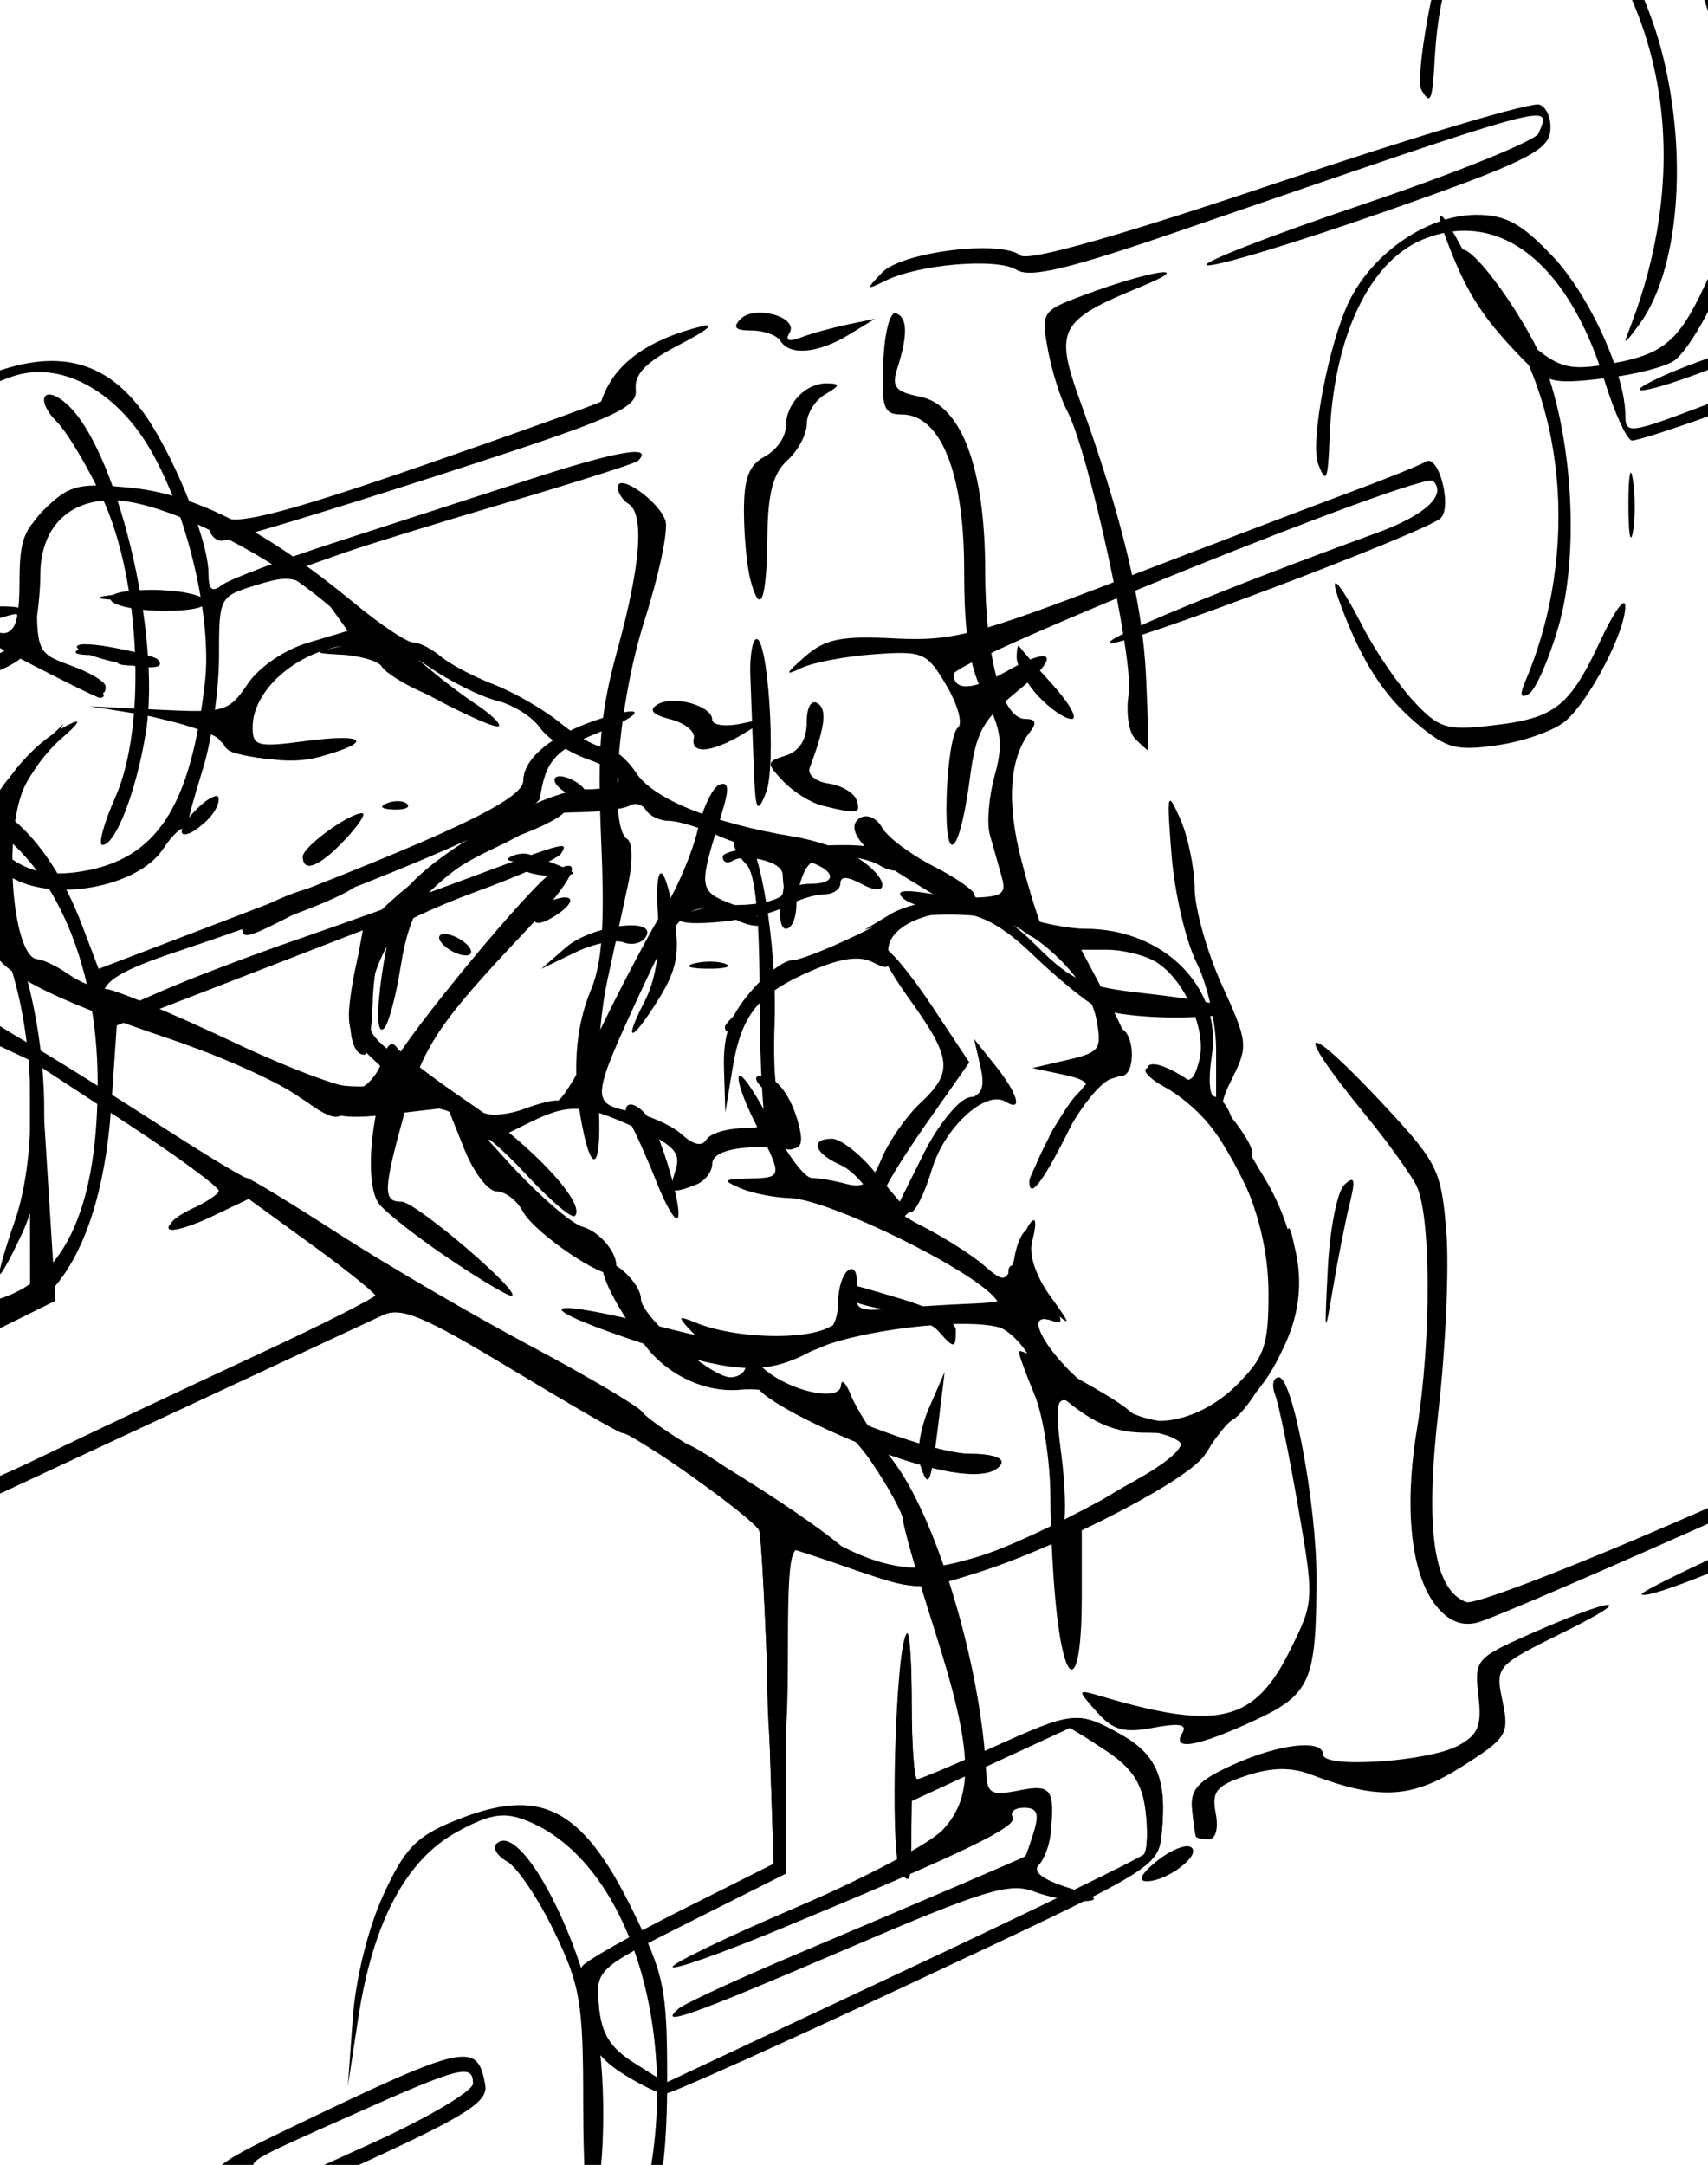 <?xml version="1.0" encoding="UTF-8" standalone="no"?>
<!-- Created with Inkscape (http://www.inkscape.org/) -->

<svg
   xmlns:dc="http://purl.org/dc/elements/1.1/"
   xmlns:cc="http://creativecommons.org/ns#"
   xmlns:rdf="http://www.w3.org/1999/02/22-rdf-syntax-ns#"
   xmlns:svg="http://www.w3.org/2000/svg"
   xmlns="http://www.w3.org/2000/svg"
   xmlns:sodipodi="http://sodipodi.sourceforge.net/DTD/sodipodi-0.dtd"
   xmlns:inkscape="http://www.inkscape.org/namespaces/inkscape"
   width="162.727"
   height="206.2"
   id="svg2"
   version="1.1"
   inkscape:version="0.48.3.1 r9886"
   sodipodi:docname="Incline-pushdown-2.svg">
  <defs
     id="defs4" />
  <sodipodi:namedview
     id="base"
     pagecolor="#ffffff"
     bordercolor="#666666"
     borderopacity="1.0"
     inkscape:pageopacity="0.0"
     inkscape:pageshadow="2"
     inkscape:zoom="1.4"
     inkscape:cx="-97.328668"
     inkscape:cy="70.418345"
     inkscape:document-units="px"
     inkscape:current-layer="layer1"
     showgrid="false"
     fit-margin-top="0"
     fit-margin-left="0"
     fit-margin-right="0"
     fit-margin-bottom="0"
     inkscape:window-width="1855"
     inkscape:window-height="1056"
     inkscape:window-x="65"
     inkscape:window-y="24"
     inkscape:window-maximized="1" />
  <g
     inkscape:label="Ebene 1"
     inkscape:groupmode="layer"
     id="layer1"
     transform="translate(-763.928,-689.334)">
    <path
       style="fill:#000000"
       d=""
       id="path3414"
       inkscape:connector-curvature="0" />
    <path
       style="fill:#000000"
       d=""
       id="path3412"
       inkscape:connector-curvature="0" />
    <path
       style="fill:#000000"
       d="m 823.164,886.762 c -2.251,-1.442 -3.287,-3.016 -3.712,-5.639 -0.325,-2.002 -0.348,-4.032 -0.051,-4.511 0.296,-0.48 4.521,-2.872 9.388,-5.316 l 8.849,-4.444 -0.507,-15.277 c -0.279,-8.403 -0.669,-15.808 -0.867,-16.456 -0.321,-1.051 -11.928,-9.321 -13.082,-9.321 -0.255,0 -5.007,-2.745 -10.562,-6.1 -8.345,-5.041 -10.466,-5.93 -12.216,-5.122 -1.165,0.538 -11.488,5.347 -22.94,10.685 l -20.822,9.707 -3.928,-2.599 c -3.474,-2.299 -3.928,-3.058 -3.928,-6.569 0,-3.822 0.214,-4.08 5.75,-6.938 3.562,-1.839 4.989,-2.995 3.75,-3.038 -1.1,-0.039 -3.117,-0.929 -4.482,-1.978 -1.748,-1.343 -2.846,-1.606 -3.711,-0.888 -2.758,2.289 -9.81,1.229 -17.385,-2.613 -9.198,-4.665 -9.95,-5.273 -9.806,-7.919 0.089,-1.628 0.222,-1.726 0.565,-0.419 1.038,3.945 18.214,11.277 23.914,10.207 1.872,-0.351 3.404,-0.768 3.404,-0.925 0,-0.158 -1.12,-2.245 -2.488,-4.639 -1.368,-2.394 -2.472,-5.027 -2.452,-5.852 0.02,-0.825 1.367,1.079 2.994,4.231 3.802,7.366 6.524,9.189 12.681,8.495 7.867,-0.887 11.744,-7.915 11.711,-21.226 -0.029,-11.615 -4.531,-21.424 -11.484,-25.019 -2.393,-1.238 -3.184,-1.248 -5.455,-0.069 -1.564,0.811 -2.215,1.651 -1.582,2.042 0.591,0.365 1.064,1.2 1.052,1.855 -0.012,0.655 -0.82,0.154 -1.796,-1.114 l -1.773,-2.305 -1.857,2.052 c -1.022,1.129 -2.674,4.416 -3.672,7.305 -0.998,2.889 -1.829,4.316 -1.847,3.172 -0.018,-1.144 1.09,-4.294 2.463,-7 1.373,-2.706 2.498,-5.042 2.5,-5.193 0.002,-0.15 -1.094,0.447 -2.437,1.326 -1.343,0.88 -2.625,2.803 -2.85,4.273 -0.381,2.491 -0.419,2.459 -0.559,-0.454 -0.172,-3.596 1.482,-5.338 5.517,-5.812 1.558,-0.183 3.283,-0.391 3.833,-0.462 0.55,-0.071 -0.556,-1.501 -2.457,-3.176 -2.062,-1.818 -4.18,-2.857 -5.25,-2.578 -0.986,0.258 -1.793,0.061 -1.793,-0.438 0,-2.105 5.322,-0.738 8.154,2.093 2.292,2.292 3.576,2.855 5.442,2.387 5.355,-1.344 11.031,3.488 14.341,12.208 l 1.603,4.224 12.98,-4.961 c 20.163,-7.706 27.477,-11.154 27.479,-12.953 10e-4,-2.103 2.697,-4.352 6.913,-5.768 4.874,-1.637 4.946,-0.698 0.096,1.243 -3.959,1.584 -4.896,2.648 -5.409,6.144 -0.241,1.641 -17.799,9.071 -34.744,14.703 -4.967,1.651 -6.838,2.751 -6.845,4.022 -0.012,2.175 -0.169,2.185 5.657,-0.368 2.658,-1.165 8.433,-3.358 12.833,-4.873 4.4,-1.515 11.782,-4.162 16.404,-5.882 9.276,-3.451 9.441,-3.495 8.686,-2.272 -0.291,0.47 -3.892,2.082 -8.004,3.581 -4.112,1.5 -7.995,3.352 -8.629,4.116 -0.634,0.764 -1.221,3.652 -1.305,6.417 -0.084,2.766 -0.441,5.029 -0.795,5.03 -1.35,0.002 -1.764,-3.173 -0.969,-7.43 l 0.827,-4.427 -4.608,1.78 c -2.534,0.979 -7.809,3.019 -11.722,4.534 l -7.114,2.755 -0.525,7.663 c -0.558,8.137 -2.569,14.246 -5.836,17.723 -1.097,1.167 -5.463,3.873 -9.702,6.014 -4.24,2.14 -8.027,4.338 -8.417,4.883 -1.914,2.679 2.489,9.415 6.208,9.497 1.662,0.037 42.988,-19.192 42.959,-19.989 -0.01,-0.275 -2.742,-2.478 -6.072,-4.896 l -6.054,-4.396 -3.541,1.688 c -1.947,0.929 -3.768,1.461 -4.046,1.183 -0.278,-0.278 0.678,-1.044 2.124,-1.703 1.446,-0.659 2.629,-1.534 2.629,-1.946 0,-0.411 -2.024,-2.026 -4.498,-3.589 -2.474,-1.563 -4.499,-3.234 -4.5,-3.714 -9.8e-4,-0.48 1.011,-0.153 2.248,0.725 1.238,0.878 4.725,3.048 7.75,4.822 3.025,1.774 8.425,5.086 12,7.36 3.575,2.274 11.275,6.675 17.111,9.78 5.836,3.105 11.178,6.329 11.872,7.165 0.694,0.836 1.728,1.52 2.297,1.52 0.569,0 3.327,1.728 6.128,3.84 13.678,10.316 17.205,10.492 33.516,1.678 8.744,-4.725 9.951,-6.519 4.387,-6.519 -2.829,0 -4.848,-0.818 -7.583,-3.073 -2.05,-1.69 -3.728,-3.726 -3.728,-4.525 0,-0.799 -1.028,-1.843 -2.284,-2.32 -3.159,-1.201 -14.54,0.174 -18.416,2.225 -4.384,2.32 -7.411,2.096 -17.3,-1.279 -9.846,-3.361 -7.88,-3.938 3.5,-1.027 11.848,3.03 16.5,2.332 16.5,-2.476 0,-1.323 0.449,-2.683 0.999,-3.023 0.576,-0.356 0.893,0.359 0.75,1.691 -0.223,2.068 0.115,2.276 3.252,1.995 1.925,-0.172 5.338,-0.387 7.583,-0.478 3.768,-0.153 4.083,-0.383 4.083,-2.971 0,-1.543 0.5,-3.305 1.111,-3.916 0.814,-0.814 0.956,-0.519 0.531,1.105 -0.371,1.42 0.191,3.257 1.565,5.116 1.512,2.045 1.699,2.73 0.635,2.322 -3.754,-1.441 0.504,4.855 5.13,7.584 5.057,2.984 8.396,2.641 12.165,-1.247 2.837,-2.927 3.196,-3.939 3.196,-9.011 0,-8.087 -4.306,-16.644 -9.877,-19.626 -1.262,-0.675 -2.069,-1.453 -1.794,-1.728 0.275,-0.275 1.392,-0.023 2.482,0.561 1.69,0.905 2.074,0.694 2.607,-1.428 0.737,-2.938 -1.58,-7.952 -4.362,-9.442 -1.058,-0.566 -3.043,-1.03 -4.41,-1.03 l -2.487,0 2.421,4.553 c 2.924,5.5 3.024,7.056 0.495,7.717 -1.059,0.277 -3.115,2.849 -4.567,5.716 -1.453,2.867 -2.867,4.986 -3.144,4.71 -0.69,-0.69 3.311,-8.373 4.873,-9.357 0.85,-0.535 0.281,-1.006 -1.736,-1.435 l -3,-0.638 3.346,-0.777 c 3.098,-0.72 3.302,-1.008 2.753,-3.883 -0.779,-4.078 -6.314,-9.142 -10.942,-10.01 -4.559,-0.855 -9.301,1.16 -8.848,3.761 0.247,1.422 -0.052,1.589 -1.5,0.838 -1.256,-0.652 -3.034,-0.411 -5.818,0.789 -5.117,2.207 -6.716,4.185 -7.561,9.353 l -0.681,4.163 -0.125,-4.173 c -0.094,-3.149 0.51,-4.928 2.464,-7.25 1.424,-1.692 3.237,-3.077 4.029,-3.077 0.792,0 4.186,-1.386 7.543,-3.081 l 6.103,-3.081 -2.882,-1.757 c -4.105,-2.503 -5.79,-4.711 -4.299,-5.633 0.666,-0.411 1.582,-0.011 2.102,0.918 0.507,0.906 2.698,2.553 4.868,3.661 2.171,1.107 3.946,2.345 3.946,2.749 0,0.982 7.312,3.223 10.516,3.223 7.519,0 13.119,5.623 12.079,12.129 -0.34,2.129 -0.216,3.871 0.276,3.871 0.492,0 1.177,0.787 1.522,1.75 0.345,0.963 1.734,3.55 3.087,5.75 4.795,7.797 4.084,16.027 -1.902,22.013 -1.392,1.392 -3,3.408 -3.573,4.478 -1.21,2.26 -12.89,8.379 -21.34,11.18 -5.572,1.846 -6.069,1.858 -11,0.249 -2.84,-0.926 -5.727,-2.13 -6.415,-2.674 -0.989,-0.784 -1.25,2.371 -1.25,15.122 l 0,16.112 -9.058,4.549 c -9.019,4.53 -9.057,4.564 -8.75,8.059 0.232,2.64 1.059,3.983 3.341,5.422 l 3.033,1.912 22.467,-10.548 c 12.357,-5.801 22.746,-10.846 23.086,-11.211 0.341,-0.364 0.416,-2.246 0.168,-4.182 -0.337,-2.624 -1.304,-4.077 -3.803,-5.716 l -3.351,-2.197 -7.566,3.496 -7.566,3.496 -0.03,4.22 c -0.025,3.441 -0.225,3.886 -1.083,2.41 -0.998,-1.715 -0.421,-21.49 0.659,-22.569 0.25,-0.25 0.455,2.77 0.455,6.712 0,3.942 0.235,7.167 0.522,7.167 0.287,0 3.499,-1.35 7.138,-3 7.734,-3.507 8.194,-3.553 12.287,-1.25 3.408,1.919 4.37,4.227 3.877,9.308 -0.321,3.31 -0.495,3.415 -23.324,14.101 -12.65,5.922 -23.45,10.776 -24,10.787 -0.55,0.011 -2.405,-0.88 -4.122,-1.98 z m 23.953,-59.439 c -6.296,-2.424 -11.713,-5.479 -10.993,-6.199 0.22,-0.22 4.02,1.191 8.443,3.135 4.423,1.945 9.684,3.536 11.69,3.536 2.177,0 3.398,0.403 3.029,1 -1.002,1.62 -5.571,1.068 -12.169,-1.473 z m -40.469,-18.146 c -2.949,-1.99 -5.917,-4.316 -6.595,-5.168 -1.469,-1.846 -0.794,-9.294 1.191,-13.132 1.664,-3.217 13.308,-17.274 15.262,-18.424 3.335,-1.962 2.175,0.622 -2.488,5.547 -8.326,8.794 -9.82,11.037 -11.561,17.36 -2.033,7.381 -2.067,8.434 -0.268,8.434 1.365,0 11.731,8.881 10.459,8.96 -0.351,0.022 -3.051,-1.589 -6,-3.579 z m -42.778,1.494 c -0.046,-0.343 0.591,-2.537 1.416,-4.876 2.432,-6.892 1.97,-18.883 -1.009,-26.215 -1.38,-3.397 -3.484,-7.213 -4.674,-8.48 -1.191,-1.267 -1.667,-2.304 -1.059,-2.304 0.608,0 2.074,1.359 3.257,3.021 6.21,8.72 8.326,26.175 4.241,34.979 -1.148,2.475 -2.126,4.219 -2.172,3.876 z m 83.916,-5.961 c -0.825,-1.878 -2.513,-3.859 -3.75,-4.402 -2.522,-1.106 -2.991,-2.513 -0.839,-2.513 0.776,0 2.545,1.348 3.932,2.996 l 2.521,2.996 2.318,-4.652 c 1.275,-2.559 3.139,-4.868 4.142,-5.132 1.394,-0.366 1.683,-1.096 1.224,-3.093 l -0.6,-2.614 2.003,2.5 c 2.164,2.7 2.688,4.514 1.004,3.473 -1.908,-1.179 -5.857,2.463 -7.073,6.523 -0.66,2.202 -1.545,4.004 -1.968,4.004 -0.423,0 -0.914,0.749 -1.092,1.665 -0.217,1.119 -0.815,0.545 -1.823,-1.75 z m -116.362,-3.415 c -0.317,-0.825 -0.332,-2.135 -0.034,-2.911 0.441,-1.149 -0.163,-1.252 -3.253,-0.555 -2.087,0.471 -3.958,0.692 -4.159,0.492 -0.898,-0.898 4.051,-2.519 8.167,-2.675 2.493,-0.094 4.487,-0.437 4.431,-0.761 -0.057,-0.324 0.427,-1.715 1.075,-3.09 l 1.178,-2.5 -0.383,2.75 c -0.445,3.198 -0.44,3.2 3.689,1.299 1.733,-0.798 5.54,-2.34 8.461,-3.426 l 5.309,-1.976 0.841,2.176 c 1.218,3.152 -0.106,4.087 -12.224,8.636 -12.168,4.567 -12.31,4.595 -13.098,2.54 z m 17.737,-5.837 c 5.289,-1.937 7.708,-3.913 6.397,-5.224 -0.261,-0.261 -4.646,1.135 -9.744,3.104 -5.098,1.969 -9.87,3.349 -10.605,3.066 -1.066,-0.409 -1.114,-0.025 -0.24,1.894 1.07,2.349 1.183,2.37 4.707,0.859 1.986,-0.851 6.254,-2.516 9.485,-3.699 z m 79.13,5.321 c 0.526,-1.656 -0.133,-2.367 -3.683,-3.978 -5.391,-2.447 -6.508,-2.46 -11.072,-0.133 -3.746,1.91 -4.75,1.802 -4.75,-0.508 0,-0.716 0.597,-1.073 1.328,-0.793 0.73,0.28 2.418,0.095 3.75,-0.412 1.332,-0.507 2.759,-0.862 3.171,-0.791 0.412,0.072 2.373,-3.218 4.358,-7.311 1.985,-4.093 4.617,-9.043 5.849,-11 1.231,-1.957 2.654,-5.324 3.161,-7.482 0.507,-2.158 1.453,-4.1 2.102,-4.316 0.886,-0.295 0.92,0.432 0.135,2.923 -2.221,7.046 -2.191,7.25 1.261,8.553 1.79,0.675 2.984,1.497 2.655,1.827 -0.329,0.329 -1.507,0.112 -2.618,-0.483 -3.964,-2.122 -5.166,-1.262 -8.62,6.169 -5.11,10.995 -5.153,11.376 -1.373,12.132 1.766,0.353 3.983,1.341 4.927,2.195 1.139,1.031 1.938,1.195 2.375,0.488 0.362,-0.586 1.982,-1.065 3.599,-1.065 3.088,0 3.859,-1.682 1.741,-3.8 -0.782,-0.782 -0.824,-1.2 -0.122,-1.2 1.429,0 2.903,1.967 3.597,4.799 0.426,1.739 0.157,2.259 -1.106,2.135 -4.295,-0.423 -7.169,0.162 -7.169,1.459 0,0.766 -0.712,1.666 -1.582,2 -2.404,0.922 -2.606,0.773 -1.913,-1.409 z m -35.855,-7.044 c -1.441,-1.133 -5.439,-3.036 -8.885,-4.228 -4.275,-1.479 -5.578,-2.272 -4.102,-2.498 1.19,-0.182 4.889,1.046 8.221,2.728 3.332,1.682 6.746,3.058 7.587,3.058 0.841,0 1.529,0.675 1.529,1.5 0,2.044 -1.242,1.884 -4.35,-0.56 z m -48.378,-6.94 c 0,-2.475 0.195,-3.487 0.433,-2.25 0.238,1.238 0.238,3.263 0,4.5 -0.238,1.238 -0.433,0.225 -0.433,-2.25 z m 3.728,2 c 0,-0.55 0.45,-1 1,-1 0.55,0 1,0.45 1,1 0,0.55 -0.45,1 -1,1 -0.55,0 -1,-0.45 -1,-1 z m -10.827,-6.365 c -0.645,-3.501 -1.101,-10.363 -1.013,-15.25 l 0.16,-8.885 0.726,10.5 c 0.399,5.775 1.064,12.637 1.476,15.25 1.117,7.074 0.007,5.745 -1.349,-1.615 z m 3.817,1.329 c -1.461,-5.427 -1.535,-16.19 -0.128,-18.602 0.819,-1.403 0.946,-0.017 0.518,5.639 -0.313,4.125 -0.101,9.513 0.47,11.973 1.336,5.756 0.64,6.558 -0.86,0.99 z m 89.279,-2.656 c 0.973,-0.254 2.323,-0.237 3,0.037 0.677,0.274 -0.119,0.481 -1.769,0.461 -1.65,-0.02 -2.204,-0.244 -1.231,-0.498 z m 8.361,-6.206 c 0.469,-2.346 0.18,-3.026 -1.516,-3.565 -1.153,-0.366 -2.55,-0.385 -3.105,-0.042 -0.555,0.343 -1.009,0.184 -1.009,-0.353 0,-0.537 2.587,-0.947 5.75,-0.91 3.163,0.037 5.075,0.293 4.25,0.568 -2.019,0.674 -2.966,2.245 -2.985,4.951 -0.008,1.238 -0.454,2.25 -0.99,2.25 -0.542,0 -0.718,-1.286 -0.395,-2.899 z m -45.63,-3.986 c 0,-0.915 4.385,-4.115 5.639,-4.115 0.39,0 -0.347,1.125 -1.639,2.5 -2.398,2.552 -4,3.199 -4,1.615 z m 61.331,-5.687 c 0.093,-3.26 0.574,-6.221 1.068,-6.579 0.495,-0.358 0.012,-2.158 -1.074,-4 -1.874,-3.18 -2.221,-3.331 -6.9,-2.995 -2.709,0.194 -5.826,0.782 -6.926,1.306 -1.635,0.779 -1.572,0.58 0.344,-1.09 1.926,-1.679 3.441,-1.986 8.5,-1.724 5.517,0.286 7.765,-0.299 21.656,-5.639 8.525,-3.277 18.323,-7.007 21.773,-8.288 3.45,-1.281 6.699,-2.593 7.221,-2.915 1.224,-0.756 2.542,4.396 1.383,5.407 -1.591,1.388 -30.372,12.257 -31.479,11.888 -0.953,-0.318 10.942,-5.232 25.476,-10.524 4.544,-1.655 6.637,-3.598 5.307,-4.927 -0.956,-0.956 -45.679,17.061 -45.68,18.403 -10e-4,1.627 1.879,1.533 4.999,-0.25 4.551,-2.601 5.281,-1.553 1.22,1.75 -3.407,2.77 -4.093,3.989 -4.65,8.259 -0.996,7.634 -2.436,8.869 -2.239,1.919 z m -71.826,1.566 c 0.999,-1.103 2.032,-1.789 2.297,-1.524 0.672,0.672 -1.822,3.53 -3.08,3.53 -0.568,0 -0.216,-0.903 0.783,-2.006 z m 59.994,-0.718 c -1.1,-0.271 -2.779,-1.316 -3.732,-2.322 -1.646,-1.74 -1.633,-1.862 0.25,-2.459 1.277,-0.405 1.982,-1.515 1.982,-3.121 0,-1.471 0.426,-2.228 1.041,-1.848 0.921,0.569 0.718,2.223 -0.754,6.145 -0.242,0.644 0.572,1.319 1.809,1.5 1.236,0.181 2.433,0.892 2.66,1.58 0.427,1.297 0.096,1.35 -3.255,0.526 z m -78.5,-1.089 c 0,-0.447 1.394,-2.135 3.098,-3.75 l 3.098,-2.937 -2.348,3.708 c -2.225,3.513 -3.848,4.77 -3.848,2.979 z m 54,-0.187 c -0.793,-0.49 -1.217,-1.116 -0.942,-1.391 0.275,-0.275 1.149,-0.099 1.942,0.391 0.793,0.49 1.217,1.116 0.942,1.391 -0.275,0.275 -1.149,0.099 -1.942,-0.391 z m -31,-3.729 c -0.825,-0.314 -1.725,-0.906 -2,-1.316 -0.275,-0.41 -2.525,-1.23 -5,-1.822 l -4.5,-1.078 4.955,0.373 c 4.521,0.34 5.199,0.097 7.734,-2.778 1.528,-1.733 2.786,-2.658 2.795,-2.055 0.009,0.602 -0.835,1.865 -1.876,2.807 -1.17,1.059 -1.688,2.489 -1.359,3.747 0.471,1.801 1.065,1.962 5.142,1.402 3.298,-0.453 4.182,-0.342 3.109,0.392 -1.599,1.093 -6.518,1.273 -9,0.328 z m 43.25,-1.433 c 0.138,-0.639 -0.87,-1.446 -2.24,-1.793 -1.7,-0.431 -2.094,-0.876 -1.241,-1.403 1.499,-0.927 5.231,0.103 5.231,1.444 0,0.523 1.238,0.692 2.75,0.376 l 2.75,-0.576 -2.5,1.522 c -3.008,1.831 -5.092,2.02 -4.75,0.431 z m 68.894,-1.371 c -3.117,-2.623 -5.168,-5.77 -7.141,-10.961 -1.472,-3.873 -0.443,-2.969 1.986,1.743 1.205,2.337 3.388,5.53 4.851,7.095 2.412,2.579 3.114,2.793 7.516,2.285 5.96,-0.688 7.328,-1.768 10.293,-8.13 1.282,-2.75 2.335,-4.195 2.341,-3.21 0.013,2.379 -3.311,8.793 -5.634,10.871 -1.021,0.914 -3.913,1.965 -6.427,2.337 -4.037,0.597 -4.946,0.359 -7.786,-2.03 z m -143.845,-0.872 c -1.761,-0.641 -3.561,-1.551 -4,-2.021 -1.365,-1.463 5.116,0.473 6.666,1.991 1.652,1.618 1.694,1.617 -2.666,0.03 z m -18.676,-2.382 c -0.531,-1.556 -0.167,-3.473 1.139,-6 1.693,-3.274 2.383,-3.728 5.829,-3.841 3.119,-0.102 3.267,-0.039 0.733,0.308 -4.018,0.551 -5.557,2.415 -6.317,7.656 -0.522,3.597 -0.71,3.852 -1.385,1.877 z m 67.704,0.233 c -1.745,-0.765 -3.459,-1.853 -3.809,-2.418 -0.35,-0.566 -2.072,-1.09 -3.827,-1.165 -2.352,-0.1 -2.6,-0.25 -0.941,-0.57 3.141,-0.605 2.826,-1.672 -1.5,-5.081 -5.451,-4.296 -13.616,-8.318 -18.109,-8.921 -4.915,-0.659 -8.134,2.088 -8.155,6.958 -0.008,1.788 -0.28,4.242 -0.605,5.455 -0.473,1.765 -0.08,2.333 1.973,2.848 2.26,0.567 5.847,3.447 4.294,3.447 -0.595,0 -17.699,-8.934 -18.646,-9.739 -0.274,-0.233 0.851,-0.101 2.5,0.292 1.649,0.394 3.708,1.33 4.577,2.081 2.901,2.51 3.921,1.583 3.921,-3.562 0,-4.181 0.417,-5.257 2.75,-7.105 3.941,-3.121 11.573,-2.226 18.925,2.22 4.161,2.516 17.255,12.637 21.241,16.417 0.829,0.786 -1.484,0.202 -4.59,-1.158 z m 105.144,-1.033 c 5.291,-12.495 3.819,-27.466 -3.611,-36.73 -1.683,-2.099 -2.842,-4.035 -2.576,-4.301 0.952,-0.952 6.688,7.086 8.25,11.562 2.527,7.241 2.994,17.728 1.082,24.305 -0.903,3.107 -2.163,5.971 -2.799,6.364 -0.813,0.503 -0.916,0.147 -0.346,-1.199 z m -168.097,-2.209 c 0.915,-1.481 4.812,-2.265 4.355,-0.876 -0.212,0.644 -1.413,1.322 -2.668,1.505 -1.281,0.188 -2.021,-0.089 -1.687,-0.629 z m 34.439,0.112 c 0.722,-0.289 1.584,-0.253 1.917,0.079 0.332,0.332 -0.258,0.569 -1.312,0.525 -1.165,-0.048 -1.402,-0.285 -0.604,-0.604 z m -4,-1 c 0.722,-0.289 1.584,-0.253 1.917,0.079 0.332,0.332 -0.258,0.569 -1.312,0.525 -1.165,-0.048 -1.402,-0.285 -0.604,-0.604 z m 2.438,-5.033 c 1.512,-0.229 3.987,-0.229 5.5,0 1.512,0.229 0.275,0.417 -2.75,0.417 -3.025,0 -4.263,-0.187 -2.75,-0.417 z m 145.036,-8.784 c 0.008,-2.75 0.202,-3.756 0.432,-2.236 0.23,1.52 0.224,3.77 -0.014,5 -0.237,1.23 -0.425,-0.014 -0.418,-2.764 z m -29.564,-3.782 c -0.793,-2.066 1.026,-11.543 2.979,-15.524 2.272,-4.632 7.533,-8.194 12.102,-8.194 2.777,0 4.281,0.814 7.228,3.912 3.514,3.694 6.969,11.258 6.969,15.258 0,1.681 0.49,1.629 6.695,-0.707 7.669,-2.887 8.034,-3.133 6.665,-4.502 -0.675,-0.675 -2.134,-0.544 -4.433,0.397 -1.885,0.772 -4.552,1.704 -5.927,2.071 -4.041,1.079 -0.101,-1.078 5.348,-2.928 5.055,-1.716 6.652,-1.386 6.652,1.374 0,1.261 -1.904,2.443 -6.75,4.191 -3.712,1.339 -7.138,2.435 -7.613,2.435 -0.474,0 -1.667,-2.598 -2.649,-5.773 -3.486,-11.266 -10.117,-16.371 -17.344,-13.352 -5.092,2.127 -8.476,9.363 -8.829,18.875 -0.15,4.045 -0.331,4.454 -1.093,2.468 z"
       id="path3495"
       inkscape:connector-curvature="0" />
    <path
       style="fill:#000000"
       d="m 823.17,886.78 c -2.251,-1.442 -3.287,-3.016 -3.712,-5.639 -0.325,-2.002 -0.348,-4.032 -0.051,-4.511 0.296,-0.48 4.521,-2.872 9.388,-5.316 l 8.849,-4.444 -0.507,-15.277 c -0.279,-8.402 -0.669,-15.808 -0.867,-16.456 -0.321,-1.051 -11.928,-9.321 -13.082,-9.321 -0.255,0 -5.007,-2.745 -10.562,-6.1 -8.345,-5.041 -10.466,-5.93 -12.216,-5.122 -1.165,0.538 -11.488,5.347 -22.94,10.685 l -20.822,9.707 -3.928,-2.599 c -3.476,-2.3 -3.928,-3.057 -3.928,-6.575 l 0,-3.976 9,-4.52 9,-4.52 -0.011,-11.24 -0.011,-11.24 -4.239,-1.989 c -2.331,-1.094 -5.793,-3.426 -7.693,-5.182 -1.9,-1.756 -3.813,-2.972 -4.25,-2.702 -0.437,0.27 -0.802,2.827 -0.81,5.682 -0.008,2.855 -0.495,5.866 -1.082,6.691 -0.774,1.089 -0.91,-0.629 -0.495,-6.276 0.558,-7.599 0.513,-7.803 -1.968,-8.933 -2.119,-0.965 -2.489,-1.734 -2.239,-4.645 0.232,-2.702 0.995,-3.875 3.386,-5.205 l 3.086,-1.717 5.236,4.08 c 6.551,5.105 8.258,3.77 4.059,-3.174 -1.54,-2.546 -3.084,-5.754 -3.433,-7.129 -0.349,-1.375 0.851,0.167 2.666,3.427 4.445,7.985 7.3,10.002 12.835,9.067 7.061,-1.193 10.278,-6.178 11.625,-18.016 0.693,-6.091 -1.674,-16.118 -5.241,-22.205 -3.32,-5.665 -8.629,-8.449 -13.138,-6.887 -4.485,1.553 -6.242,3.604 -8.372,9.773 -1.015,2.938 -1.855,4.442 -1.868,3.342 -0.013,-1.1 1.05,-4.304 2.361,-7.12 2.053,-4.409 2.988,-5.323 6.74,-6.583 5.756,-1.934 10.013,-0.769 13.394,3.663 2.91,3.816 6.463,12.431 6.463,15.673 0,1.548 0.334,1.849 1.25,1.127 0.688,-0.542 5.525,-2.37 10.75,-4.063 5.225,-1.693 13.743,-4.45 18.928,-6.127 8.155,-2.637 11.531,-3.196 9.989,-1.654 -0.229,0.229 -5.817,2.007 -12.417,3.951 -6.6,1.944 -13.654,4.119 -15.676,4.833 l -3.676,1.299 6.676,5.57 c 3.672,3.063 7.928,6.387 9.458,7.385 1.53,0.999 2.599,1.998 2.377,2.22 -0.46,0.46 -9.663,-4.285 -11.108,-5.727 -0.522,-0.521 -2.322,-1.009 -4,-1.084 -2.356,-0.105 -2.538,-0.235 -0.8,-0.57 2.966,-0.571 2.839,-1.439 -0.665,-4.561 -2.646,-2.357 -3.247,-2.496 -6.5,-1.498 -3.562,1.093 -3.585,1.135 -3.585,6.773 0,3.12 -0.67,7.882 -1.489,10.582 -1.848,6.09 -1.849,6.239 -0.043,3.85 0.808,-1.068 1.483,-1.434 1.5,-0.814 0.038,1.359 -2.438,3.569 -3.175,2.833 -0.287,-0.287 -1.243,0.577 -2.123,1.92 -2.286,3.488 -9.934,5.052 -14.121,2.887 -2.358,-1.219 -2.786,-1.258 -1.889,-0.172 0.638,0.772 1.557,2.944 2.043,4.826 0.81,3.139 1.5,3.644 8.34,6.104 4.101,1.475 10.256,4.098 13.678,5.828 4.083,2.065 7.688,3.146 10.49,3.146 l 4.268,0 -2.744,-2.545 c -2.43,-2.253 -2.671,-3.027 -2.103,-6.75 0.353,-2.313 1.044,-4.988 1.535,-5.945 1.108,-2.159 10.621,-9.302 13.333,-10.01 1.1,-0.287 2.788,-0.847 3.75,-1.243 0.963,-0.396 1.75,-0.328 1.75,0.152 0,0.48 -2.138,1.632 -4.75,2.561 -6.534,2.323 -12.842,8.971 -13.729,14.468 -0.647,4.009 -0.511,4.308 3.18,7 2.121,1.547 6.318,5.569 9.327,8.939 3.009,3.37 6.435,6.403 7.611,6.741 2.046,0.587 3.926,3.399 2.936,4.389 -0.779,0.779 -7.525,-3.794 -8.624,-5.847 -0.562,-1.051 -1.685,-1.911 -2.495,-1.911 -0.81,0 -2.192,-1.798 -3.072,-3.996 l -1.599,-3.996 -5.391,0.634 c -4.709,0.554 -5.865,0.314 -9.143,-1.894 -2.064,-1.39 -7.352,-3.735 -11.752,-5.21 -12.066,-4.045 -16.947,-6.662 -17.32,-9.287 -0.176,-1.238 -0.835,-2.25 -1.466,-2.25 -0.63,0 -3.312,-2.133 -5.958,-4.74 -4.711,-4.641 -4.869,-4.708 -7.534,-3.217 -1.497,0.838 -2.857,2.454 -3.022,3.592 -0.281,1.938 0.625,2.842 6.878,6.852 0.868,0.557 4.978,3.262 9.134,6.012 4.156,2.75 11.771,7.61 16.922,10.799 5.152,3.19 13.191,8.172 17.866,11.072 4.675,2.9 13.275,7.818 19.111,10.93 5.836,3.112 11.178,6.342 11.872,7.178 0.694,0.836 1.728,1.52 2.297,1.52 0.569,0 3.327,1.728 6.128,3.84 11.184,8.434 13.99,9.319 21.969,6.928 5.178,-1.551 18.866,-8.899 19.341,-10.382 0.207,-0.644 -1.412,-1.351 -3.844,-1.677 -4.72,-0.633 -8.784,-3.237 -10.576,-6.776 -0.661,-1.306 -2.011,-2.665 -3,-3.021 -2.731,-0.983 -13.43,0.173 -16.644,1.799 -3.469,1.754 -10.408,1.01 -12.619,-1.354 -1.396,-1.493 -1.354,-1.568 0.465,-0.829 3.608,1.465 10.241,1.681 12.616,0.41 2.376,-1.272 6.071,-1.868 13.631,-2.199 3.572,-0.157 4.157,-0.468 3.683,-1.962 -0.871,-2.746 0.954,-2.102 3.392,1.196 1.525,2.063 1.736,2.795 0.688,2.393 -3.754,-1.441 0.504,4.855 5.13,7.584 5.15,3.039 8.168,2.634 12.683,-1.7 l 3.906,-3.75 -1.614,3.2 c -0.888,1.76 -2.223,3.56 -2.968,4 -0.745,0.44 -1.876,1.794 -2.514,3.01 -1.312,2.499 -13.852,9.117 -22.132,11.679 -5.311,1.643 -5.703,1.631 -11.407,-0.343 -3.249,-1.125 -6.061,-2.045 -6.25,-2.045 -0.189,0 -0.343,6.97 -0.343,15.49 l 0,15.49 -9.058,4.549 c -9.019,4.53 -9.057,4.564 -8.75,8.059 0.232,2.64 1.059,3.983 3.341,5.422 l 3.033,1.912 22.467,-10.548 c 12.357,-5.802 22.746,-10.847 23.086,-11.211 0.341,-0.364 0.406,-2.334 0.145,-4.376 -0.371,-2.907 -1.205,-4.144 -3.84,-5.699 l -3.365,-1.985 -7.53,3.479 -7.53,3.479 -0.063,4.22 c -0.058,3.825 -0.156,3.987 -1.057,1.728 -0.926,-2.321 -0.353,-20.868 0.676,-21.897 0.244,-0.244 0.445,2.78 0.445,6.722 0,3.942 0.235,7.167 0.522,7.167 0.287,0 3.499,-1.35 7.138,-3 7.734,-3.507 8.194,-3.553 12.287,-1.25 3.408,1.919 4.37,4.227 3.877,9.308 -0.321,3.31 -0.495,3.415 -23.324,14.101 -12.65,5.922 -23.45,10.776 -24,10.787 -0.55,0.011 -2.405,-0.88 -4.122,-1.98 z m -44.128,-63.709 c 11.412,-5.364 20.737,-9.979 20.721,-10.255 -0.016,-0.276 -2.753,-2.48 -6.083,-4.897 l -6.054,-4.396 -3.541,1.688 c -1.947,0.929 -3.768,1.461 -4.046,1.183 -0.278,-0.278 0.678,-1.044 2.124,-1.703 1.446,-0.659 2.629,-1.517 2.629,-1.906 0,-0.389 -3.887,-3.252 -8.638,-6.362 l -8.638,-5.654 0.709,10.584 c 0.465,6.945 0.348,11.019 -0.34,11.848 -0.577,0.695 -4.546,3.03 -8.821,5.188 -4.275,2.158 -8.091,4.37 -8.48,4.916 -1.915,2.681 2.495,9.423 6.208,9.491 0.825,0.015 10.838,-4.361 22.25,-9.726 z m 68.081,4.27 c -6.296,-2.424 -11.713,-5.479 -10.993,-6.199 0.22,-0.22 4.02,1.191 8.443,3.135 4.423,1.945 9.684,3.536 11.69,3.536 2.177,0 3.398,0.403 3.029,1 -1.002,1.62 -5.571,1.068 -12.169,-1.473 z M 739.142,813.223 c -2.283,-0.779 -6.783,-2.894 -10,-4.7 -4.47,-2.509 -5.893,-3.865 -6.035,-5.746 -0.103,-1.367 0.038,-1.702 0.315,-0.753 1.11,3.793 18.472,11.367 23.517,10.259 2.368,-0.52 2.872,-1.165 2.971,-3.797 0.155,-4.141 0.184,-3.659 -0.47,-7.671 -0.566,-3.47 -0.559,-3.466 0.814,0.5 1.765,5.102 1.89,9.978 0.288,11.237 -2.306,1.811 -7.215,2.1 -11.4,0.672 z m 145.65,-4.42 c 0,-2.391 -3.348,-9.63 -5.825,-12.592 -0.967,-1.157 -2.791,-2.656 -4.052,-3.331 -1.262,-0.675 -2.073,-1.45 -1.802,-1.721 0.271,-0.271 1.885,0.227 3.586,1.107 l 3.093,1.599 0,-4.566 c 0,-2.511 -0.838,-6.235 -1.863,-8.276 -1.024,-2.041 -2.095,-6.635 -2.38,-10.21 -0.481,-6.04 -0.423,-6.288 0.817,-3.5 0.734,1.65 1.355,4.633 1.38,6.629 0.025,1.996 1.203,6.159 2.618,9.25 2.428,5.304 2.486,5.796 1.026,8.722 -1.478,2.962 -1.431,3.254 1.05,6.506 2.367,3.103 4.601,12.393 2.98,12.393 -0.347,0 -0.63,-0.905 -0.63,-2.011 z m -35,-4.522 c 0,-0.293 1.133,-2.768 2.517,-5.5 1.536,-3.031 3.182,-4.967 4.223,-4.967 1.396,0 1.307,0.279 -0.488,1.536 -1.206,0.845 -2.728,3.32 -3.381,5.5 -0.653,2.18 -1.566,3.964 -2.029,3.964 -0.463,0 -0.842,-0.24 -0.842,-0.533 z m -105,-4.3 c 0,-2.292 0.422,-4.167 0.937,-4.167 0.519,0 0.679,1.673 0.358,3.75 -0.801,5.193 -1.296,5.351 -1.296,0.417 z m -7,1.833 c 0,-0.55 0.702,-1 1.559,-1 0.857,0 1.281,0.45 0.941,1 -0.34,0.55 -1.041,1 -1.559,1 -0.518,0 -0.941,-0.45 -0.941,-1 z m 81.625,-5.125 c -1.003,-5.013 -0.73,-9.38 0.816,-13.081 1.071,-2.563 1.321,-6.225 0.972,-14.242 -0.382,-8.787 -0.093,-12.165 1.559,-18.183 2.22,-8.091 2.577,-12.912 1.028,-13.869 -0.55,-0.34 -1,-1.045 -1,-1.567 0,-1.443 3.949,1.332 4.539,3.19 0.284,0.895 -0.615,5.171 -1.998,9.502 -2.526,7.911 -3.458,19.69 -1.645,20.81 0.506,0.313 0.542,2.185 0.081,4.309 -0.448,2.066 -1.348,6.242 -2.001,9.28 -0.653,3.038 -1.027,8.102 -0.831,11.251 0.383,6.171 -0.502,7.685 -1.519,2.599 z m -94.184,0.579 c 1.068,-0.8 3.235,-1.454 4.816,-1.454 3.757,0 6.665,-1.615 7.637,-4.242 0.778,-2.103 0.783,-2.102 1.373,0.153 0.503,1.922 -0.039,2.534 -3.587,4.055 -2.299,0.985 -5.979,2.05 -8.179,2.367 -3.667,0.528 -3.838,0.455 -2.059,-0.878 z m 111.881,0.296 c -0.438,-0.688 -0.802,-6.515 -0.809,-12.95 -0.009,-8.011 -0.407,-12.094 -1.263,-12.95 -1.475,-1.475 -1.63,-2.85 -0.321,-2.85 1.484,0 3.265,10.548 3.009,17.824 -0.206,5.845 0.211,8.527 1.776,11.426 0.695,1.288 -1.552,0.818 -2.391,-0.5 z m 26.678,0.472 c 0,-0.611 1.166,-2.373 2.592,-3.917 l 2.592,-2.806 -2.268,3.5 c -2.953,4.557 -2.916,4.516 -2.916,3.222 z m 5.38,-7.675 c -0.689,-1.796 0.428,-3.785 1.689,-3.005 1.267,0.783 1.184,4.457 -0.1,4.457 -0.567,0 -1.282,-0.653 -1.589,-1.452 z m -132.207,-7.913 c -0.645,-3.501 -1.101,-10.363 -1.013,-15.25 l 0.16,-8.885 0.726,10.5 c 0.4,5.775 1.064,12.637 1.476,15.25 1.117,7.074 0.007,5.745 -1.349,-1.615 z m 3.817,1.329 c -1.461,-5.427 -1.535,-16.19 -0.128,-18.602 0.819,-1.403 0.946,-0.017 0.518,5.639 -0.313,4.125 -0.101,9.513 0.47,11.973 1.336,5.756 0.64,6.558 -0.86,0.99 z m 84.573,0.916 c 1.027,-1.985 1.491,-4.862 1.276,-7.906 -0.406,-5.742 0.633,-5.679 1.556,0.095 0.516,3.228 0.204,4.845 -1.45,7.522 -2.639,4.27 -3.538,4.458 -1.382,0.289 z m -18.563,-4.879 c -0.793,-0.49 -1.217,-1.116 -0.942,-1.391 0.275,-0.275 1.149,-0.099 1.942,0.391 0.793,0.49 1.217,1.116 0.942,1.391 -0.275,0.275 -1.149,0.099 -1.942,-0.391 z m 54.278,-2.122 c -1.342,-1.342 -8.773,-1.697 -12.278,-0.587 l -2.5,0.792 2.5,-1.506 c 1.375,-0.828 4.443,-1.522 6.817,-1.542 3.833,-0.032 4.254,-0.26 3.75,-2.035 -0.312,-1.1 -0.818,-2.885 -1.124,-3.966 -0.306,-1.081 -0.101,-3.614 0.455,-5.628 0.833,-3.017 0.666,-4.339 -0.944,-7.495 -1.473,-2.888 -1.956,-5.875 -1.959,-12.122 -0.004,-9.228 -2.239,-14.79 -5.942,-14.79 -1.732,0 -1.95,-0.616 -1.765,-5 0.119,-2.822 0.646,-4.844 1.211,-4.642 1.107,0.396 1.146,2.055 0.124,5.262 -0.561,1.759 -0.188,2.217 2.193,2.694 3.938,0.788 6.183,6.833 6.183,16.649 0,8.117 1.612,14.038 3.823,14.038 0.996,0 1.127,0.374 0.437,1.25 -1.956,2.483 -2.24,6.732 -0.815,12.2 0.799,3.066 1.727,6.019 2.062,6.562 0.835,1.352 -0.844,1.251 -2.229,-0.134 z m -71.869,-1.534 c 3.67,-1.987 8.59,-3.424 8.59,-2.509 0,0.7 -9.021,4.199 -10.634,4.125 -0.476,-0.022 0.444,-0.749 2.044,-1.616 z m 25.59,0.633 c 0,-0.572 0.694,-1.306 1.543,-1.632 2.345,-0.9 2.621,0.071 0.411,1.451 -1.237,0.773 -1.955,0.839 -1.955,0.181 z m 23.847,-2.689 c -0.556,-3.653 0.346,-4.297 5.985,-4.273 3.853,0.016 7.018,1.342 5.477,2.294 -0.497,0.307 -1.558,0.146 -2.357,-0.36 -0.799,-0.505 -2.677,-0.926 -4.174,-0.934 -2.232,-0.013 -2.876,0.569 -3.582,3.235 l -0.861,3.25 -0.489,-3.212 z m -25.347,-2.288 c -0.738,-1.194 1.222,-1.194 4,0 1.786,0.767 1.712,0.867 -0.691,0.93 -1.48,0.039 -2.969,-0.38 -3.309,-0.93 z m -20.5,-0.885 c 0,-0.915 4.385,-4.115 5.639,-4.115 0.39,0 -0.347,1.125 -1.639,2.5 -2.398,2.552 -4,3.199 -4,1.615 z m -17.851,-5.719 c 2.976,-6.727 2.363,-20.681 -1.248,-28.412 -1.417,-3.034 -3.378,-6.318 -4.358,-7.298 -2.022,-2.022 -1.331,-3.585 0.802,-1.814 4.819,3.999 9.219,22.015 7.682,31.454 -0.911,5.597 -2.877,10.674 -4.132,10.674 -0.431,0 0.133,-2.072 1.253,-4.604 z m -23.5,-1.146 c -2.545,-2.062 -4.162,-3.907 -3.594,-4.098 0.568,-0.191 2.027,0.709 3.241,2 1.214,1.291 3.332,3.112 4.706,4.046 1.374,0.934 1.998,1.721 1.386,1.75 -0.612,0.029 -3.194,-1.635 -5.739,-3.698 z m 84.29,-2 c -0.104,-2.888 -0.245,-6.643 -0.313,-8.345 -0.069,-1.703 0.161,-3.272 0.51,-3.488 1.147,-0.709 2.005,12.036 0.983,14.599 -0.862,2.16 -1.016,1.8 -1.179,-2.766 z m -49.23,-0.947 c -1.305,-0.339 -1.611,-1.034 -1.126,-2.561 0.783,-2.468 5.418,-7.717 5.418,-6.137 0,0.597 -0.851,1.855 -1.892,2.797 -1.17,1.059 -1.688,2.489 -1.359,3.747 0.471,1.801 1.065,1.962 5.142,1.402 3.298,-0.453 4.182,-0.342 3.109,0.392 -1.518,1.038 -6.009,1.212 -9.292,0.359 z m 85.574,-1.421 c -0.615,-0.615 -0.89,-2.527 -0.612,-4.25 0.519,-3.211 -3.834,-23.21 -5.88,-27.013 -0.627,-1.165 -1.444,-3.771 -1.816,-5.79 -0.66,-3.583 -0.577,-3.708 3.425,-5.201 6.428,-2.399 10.938,-3.051 5.392,-0.78 -7.758,3.177 -8.215,4.038 -5.753,10.858 3.998,11.076 5.967,19.307 6.287,26.28 0.177,3.858 0.266,7.014 0.198,7.014 -0.068,0 -0.627,-0.503 -1.241,-1.118 z M 741.431,758.314 c -0.705,-1.837 0.219,-4.5 1.561,-4.5 1.977,0 15.754,-5.265 15.377,-5.877 -0.214,-0.346 1.594,-0.706 4.017,-0.8 4.166,-0.161 4.406,-0.023 4.406,2.539 0,2.552 -0.63,2.924 -10.895,6.424 -12.151,4.143 -13.639,4.37 -14.466,2.214 z m 2.045,-1.688 c -0.319,-0.798 -0.556,-0.561 -0.604,0.604 -0.043,1.054 0.193,1.645 0.525,1.312 0.332,-0.332 0.368,-1.195 0.079,-1.917 z m 14.055,-2.533 c 6.104,-2.059 8.241,-3.232 8.25,-4.529 0.007,-0.963 -0.138,-1.75 -0.321,-1.75 -1.32,0 -19.22,6.711 -19.417,7.28 -0.679,1.956 -0.082,2.897 1.5,2.366 0.963,-0.323 5.457,-1.838 9.988,-3.367 z m 105.301,1.532 c -1.121,-1.204 -2.039,-2.854 -2.039,-3.667 0,-0.813 0.113,-1.288 0.25,-1.056 0.138,0.232 1.572,1.882 3.187,3.667 1.615,1.785 2.42,3.245 1.789,3.245 -0.631,0 -2.066,-0.985 -3.187,-2.189 z M 736.415,755.028 c -0.531,-1.556 -0.167,-3.473 1.139,-6 1.693,-3.274 2.383,-3.728 5.829,-3.841 3.119,-0.102 3.267,-0.039 0.733,0.308 -4.018,0.551 -5.557,2.415 -6.317,7.656 -0.522,3.597 -0.71,3.852 -1.385,1.877 z m 4.751,-3.009 c 0.915,-1.481 4.812,-2.265 4.355,-0.876 -0.212,0.644 -1.413,1.322 -2.668,1.505 -1.281,0.188 -2.021,-0.089 -1.687,-0.629 z m 12.899,-7.205 c 0,-2.475 0.195,-3.487 0.433,-2.25 0.238,1.238 0.238,3.263 0,4.5 -0.238,1.238 -0.433,0.225 -0.433,-2.25 z m 81.368,-0.21 c -0.337,-1.259 -0.62,-4.186 -0.627,-6.504 -0.01,-3.2 0.468,-4.473 1.986,-5.285 1.1,-0.589 2,-1.865 2,-2.835 0,-2.191 1.895,-4.175 3.95,-4.134 1.276,0.025 1.241,0.211 -0.2,1.05 -0.963,0.561 -1.75,1.827 -1.75,2.815 0,0.987 -0.832,2.548 -1.848,3.468 -1.359,1.229 -1.863,3.144 -1.904,7.225 -0.061,6.128 -0.667,7.712 -1.607,4.201 z m -51.641,-5.339 c 0,-1.154 0.426,-1.311 1.671,-0.615 1.205,0.674 6.41,-0.707 18.67,-4.953 9.35,-3.239 17.035,-5.999 17.079,-6.135 1.133,-3.486 4.274,-5.831 9.58,-7.154 1.375,-0.343 0.475,0.416 -2,1.687 -3.308,1.699 -4.445,2.849 -4.292,4.343 0.183,1.794 -2.039,2.757 -19,8.23 -10.564,3.409 -19.77,6.187 -20.458,6.173 -0.688,-0.014 -1.25,-0.723 -1.25,-1.575 z m 124.37,-16.609 c -3.188,-3.402 -4.604,-5.696 -6.344,-10.274 -1.561,-4.107 -0.367,-2.97 2.128,2.025 1.262,2.526 3.754,5.875 5.539,7.442 2.739,2.405 3.836,2.759 7.026,2.268 5.775,-0.888 7.243,-2.025 9.854,-7.633 1.324,-2.844 2.412,-4.365 2.417,-3.381 0.012,2.2 -3.341,8.927 -5.233,10.497 -0.764,0.634 -3.834,1.432 -6.823,1.774 -5.212,0.596 -5.562,0.485 -8.564,-2.72 z m -69.87,-0.841 c -0.34,-0.55 -1.581,-1 -2.759,-1 -1.556,0 -1.841,-0.3 -1.042,-1.099 1.377,-1.377 5.581,-0.164 4.651,1.341 -0.443,0.717 -0.069,0.864 1.078,0.424 0.966,-0.371 2.953,-0.923 4.414,-1.227 l 2.657,-0.553 -2.5,1.522 c -2.908,1.77 -5.62,2.017 -6.5,0.592 z m 81.018,-1.5 c 5.32,-13.934 3.781,-27.865 -4.242,-38.383 -1.456,-1.909 -1.97,-3.183 -1.179,-2.921 2.28,0.754 6.718,8.849 8.369,15.265 2.554,9.922 1.621,20.95 -2.203,26.034 -1.503,1.999 -1.506,1.999 -0.745,0.006 z m -71.347,-5.018 c 1.879,-1.97 11.308,-3.142 13.175,-1.638 0.753,0.607 9.314,-1.814 24.646,-6.971 12.921,-4.346 24.09,-7.672 24.82,-7.391 0.731,0.28 1.184,1.474 1.008,2.654 -0.268,1.797 -2.818,3.017 -15.758,7.542 -8.491,2.969 -16.107,5.268 -16.925,5.11 -0.818,-0.158 5.842,-2.762 14.8,-5.787 8.958,-3.025 16.518,-6.082 16.799,-6.793 1.155,-2.923 2.33,-3.243 -34.154,9.285 -10.703,3.675 -14.309,4.535 -15.613,3.72 -1.844,-1.152 -9.262,-0.533 -12.469,1.04 -1.88,0.922 -1.9,0.876 -0.329,-0.771 z m 81.102,-11.482 c 0,-2.475 0.195,-3.487 0.433,-2.25 0.238,1.238 0.238,3.263 0,4.5 -0.238,1.238 -0.433,0.225 -0.433,-2.25 z m -29.701,-5.884 c -0.688,-1.113 1.273,-11.93 2.649,-14.611 1.286,-2.506 4.885,-6.505 5.855,-6.505 0.4,0 -0.495,1.308 -1.988,2.906 -3.032,3.246 -4.876,8.473 -5.238,14.844 -0.253,4.455 -0.387,4.808 -1.278,3.366 z m 30.888,-1.05 c 0.245,-0.396 3.167,-1.544 6.493,-2.551 3.326,-1.007 6.048,-2.183 6.048,-2.614 0,-1.767 -2.237,-1.908 -7.148,-0.449 -2.856,0.848 -5.365,1.369 -5.576,1.158 -0.55,-0.55 8.719,-3.609 10.934,-3.609 2.083,0 3.525,2.665 2.173,4.017 -1.129,1.129 -13.517,5.01 -12.923,4.049 z m -2.846,-3.519 c -1.438,-7.284 -5.505,-13.277 -11.114,-16.38 -1.967,-1.088 -1.965,-1.107 0.134,-1.137 4.616,-0.066 13.343,14.101 12.139,19.706 -0.211,0.981 -0.725,0.009 -1.159,-2.19 z m -16.801,-17.23 c 0.722,-0.289 1.584,-0.253 1.917,0.079 0.332,0.332 -0.258,0.569 -1.312,0.525 -1.165,-0.048 -1.402,-0.285 -0.604,-0.604 z"
       id="path3497"
       inkscape:connector-curvature="0" />
    <path
       style="fill:#000000"
       d="m 784.599,898.935 c -1.09,-2.84 -0.694,-3.237 6.854,-6.867 16.877,-8.117 17.97,-8.359 18.705,-4.137 0.273,1.566 -1.758,2.876 -11.166,7.204 -6.325,2.91 -12.014,5.311 -12.643,5.336 -0.629,0.025 -1.416,-0.666 -1.75,-1.536 z m 2.076,-2.606 c -0.319,-0.798 -0.556,-0.561 -0.604,0.604 -0.043,1.054 0.193,1.645 0.525,1.312 0.332,-0.332 0.368,-1.195 0.079,-1.917 z m 13.067,-3.038 c 5.088,-2.33 9.25,-4.808 9.25,-5.505 0,-1.926 -1.225,-1.614 -11.249,2.866 -10.727,4.794 -10.14,4.428 -9.293,5.799 0.953,1.542 1.143,1.489 11.291,-3.159 z m -0.083,6.559 c -0.367,-0.367 -0.653,-1.379 -0.636,-2.25 0.025,-1.3 0.22,-1.257 1.092,0.242 1.077,1.852 0.765,3.228 -0.455,2.008 z m 19.833,-10.179 c 0,-9.586 -0.277,-11.227 -2.759,-16.36 -1.517,-3.138 -3.539,-6.142 -4.492,-6.675 -0.953,-0.533 -1.41,-1.293 -1.015,-1.687 2.261,-2.261 8.216,9.029 9.679,18.348 0.944,6.016 0.468,15.867 -0.806,16.653 -0.334,0.206 -0.607,-4.419 -0.607,-10.279 z m 6.229,7.345 c 2.952,-15.323 -2.365,-30.781 -11.816,-34.35 -2.042,-0.771 -3.412,-0.521 -6.5,1.186 -4.815,2.662 -7.951,8.593 -9.339,17.663 l -0.995,6.5 0.462,-6.414 c 0.274,-3.798 1.455,-8.583 2.897,-11.733 2.042,-4.46 3.131,-5.604 6.748,-7.085 8.197,-3.357 12.149,-1.395 16.988,8.434 3.062,6.219 3.326,7.51 3.326,16.277 0,5.983 -0.472,10.265 -1.271,11.522 -1.096,1.725 -1.165,1.451 -0.5,-2 z m 2.821,-16.344 c 0.522,-0.464 5.45,-2.747 10.95,-5.072 13.592,-5.746 21.975,-9.334 22.126,-9.47 0.069,-0.062 0.437,-1.126 0.817,-2.364 0.521,-1.695 0.29,-2.25 -0.935,-2.25 -0.894,0 -1.383,0.395 -1.085,0.877 0.561,0.907 -4.606,3.395 -22.174,10.677 -5.638,2.337 -10.242,3.956 -10.232,3.598 0.01,-0.358 5.298,-2.9 11.75,-5.649 6.452,-2.749 12.744,-6.077 13.982,-7.396 3.059,-3.26 2.887,-7.577 -0.756,-18.979 -1.647,-5.155 -3.002,-9.88 -3.012,-10.5 -0.01,-0.62 -1.371,-3.124 -3.025,-5.565 -3.034,-4.478 -8.135,-7.295 -12.457,-6.881 -3.258,0.312 -6.786,-1.276 -8.962,-4.034 -2.683,-3.402 -4.698,-7.321 -4.08,-7.938 0.75,-0.75 3.542,1.86 3.542,3.31 0,1.661 6.64,7.481 8.535,7.481 0.806,0 1.465,-0.52 1.465,-1.155 0,-0.734 0.638,-0.601 1.75,0.366 2.48,2.155 7.233,3.168 7.313,1.558 0.035,-0.698 0.476,-0.241 0.981,1.015 0.504,1.256 2.237,3.956 3.85,6 4.223,5.35 8.538,19.697 9.005,29.941 0.088,1.926 0.505,2.144 3.102,1.625 3.11,-0.622 3.461,-0.14 3.029,4.15 -0.111,1.1 -0.623,2.438 -1.139,2.973 -0.597,0.62 0.432,1.398 2.837,2.145 2.593,0.805 3.09,1.205 1.588,1.277 -1.202,0.058 -3.399,-0.357 -4.882,-0.921 -2.329,-0.885 -4.777,-0.134 -17.91,5.5 -14.684,6.299 -17.991,7.475 -15.973,5.681 z m 45.584,-14.063 c 1.296,-1.049 2.764,-1.655 3.262,-1.347 1.102,0.681 -2.217,3.255 -4.198,3.255 -0.899,0 -0.556,-0.7 0.936,-1.908 z m 3.738,-2.342 c -0.07,-0.138 -0.236,-1.311 -0.369,-2.608 -0.193,-1.89 0.576,-2.729 3.878,-4.228 4.449,-2.021 8.619,-2.489 8.619,-0.969 0,1.334 10.02,0.665 12.849,-0.858 1.932,-1.04 2.276,-1.887 1.94,-4.773 -0.395,-3.386 -0.229,-3.588 4.802,-5.813 8.233,-3.641 10.585,-3.809 3.353,-0.239 -6.493,3.205 -6.55,3.269 -5.858,6.577 0.66,3.154 0.442,3.503 -3.899,6.257 -4.788,3.036 -7.886,3.194 -14.377,0.73 -1.879,-0.713 -3.722,-0.681 -6.106,0.106 -2.892,0.955 -3.342,1.504 -2.942,3.597 0.274,1.434 0,2.47 -0.644,2.47 -0.614,0 -1.174,-0.113 -1.244,-0.25 z m -40.872,-17.595 c 0,-10.033 -0.268,-12.078 -1.75,-13.371 -0.963,-0.839 -8.661,-5.673 -17.108,-10.742 l -15.358,-9.216 -22.965,10.672 -22.965,10.672 -3.927,-2.599 c -3.475,-2.3 -3.927,-3.056 -3.927,-6.575 l 0,-3.976 9,-4.52 9,-4.52 -0.011,-11.24 -0.011,-11.24 -4.239,-1.997 c -2.331,-1.098 -5.106,-2.781 -6.166,-3.739 -1.06,-0.958 -2.056,-1.614 -2.213,-1.457 -0.999,0.999 -3.059,19.084 -2.647,23.232 0.398,4.004 0.139,5.339 -1.26,6.5 -2.354,1.953 -10.06,1.737 -14.453,-0.406 -6.795,-3.315 -12.502,-7.283 -12.815,-8.911 -0.227,-1.178 0.517,-0.874 2.609,1.065 3.809,3.531 17.966,8.563 21.557,7.661 2.528,-0.635 2.651,-0.968 2.684,-7.307 0.019,-3.653 0.685,-10.242 1.48,-14.642 0.795,-4.4 1.454,-8.306 1.465,-8.68 0.011,-0.374 -2.027,-1.702 -4.529,-2.951 -4.233,-2.114 -4.528,-2.514 -4.25,-5.771 0.228,-2.674 1.01,-3.914 3.317,-5.256 l 3.019,-1.756 4.981,3.947 c 2.74,2.171 5.259,3.951 5.599,3.957 0.34,0.006 0.867,-1.84 1.17,-4.101 0.559,-4.171 4.172,-9.038 8.212,-11.063 1.263,-0.633 0.998,-0.141 -0.718,1.336 -1.495,1.286 -3.183,3.606 -3.75,5.154 -1.791,4.888 -0.788,15.728 1.468,15.862 0.55,0.033 1.888,0.681 2.973,1.441 1.085,0.76 2.642,1.382 3.461,1.382 0.819,0 6.274,2.262 12.125,5.027 5.857,2.769 11.335,4.759 12.191,4.431 0.855,-0.328 1.824,-1.578 2.153,-2.777 0.374,-1.363 0.88,-1.77 1.349,-1.085 0.412,0.603 3.558,3.001 6.989,5.33 5.912,4.013 11.089,9.579 9.961,10.708 -0.285,0.285 -2.417,-1.541 -4.737,-4.058 -2.32,-2.517 -4.836,-4.576 -5.591,-4.576 -0.755,0 -1.373,-0.45 -1.373,-1 0,-0.566 -2.865,-1 -6.596,-1 -4.828,0 -7.307,-0.501 -9.25,-1.869 -1.46,-1.028 -6.254,-3.101 -10.654,-4.606 -12.368,-4.232 -16.952,-6.687 -17.32,-9.275 -0.176,-1.238 -0.835,-2.25 -1.466,-2.25 -0.63,0 -3.27,-2.092 -5.865,-4.648 -4.557,-4.489 -4.825,-4.605 -7.784,-3.379 -4.144,1.717 -4.318,5.983 -0.315,7.759 1.512,0.671 5.203,3.065 8.201,5.32 2.998,2.255 7.498,5.281 10,6.725 2.502,1.444 8.237,5.009 12.746,7.924 4.508,2.915 8.431,5.299 8.716,5.299 0.285,0 4.246,2.406 8.803,5.346 4.556,2.94 12.784,7.744 18.284,10.675 5.5,2.931 10.287,5.758 10.638,6.282 0.351,0.524 2.652,2.133 5.114,3.575 9.439,5.53 17.313,11.311 14.591,10.713 -1.461,-0.321 -3.374,-0.858 -4.25,-1.194 -1.398,-0.537 -1.593,0.746 -1.593,10.496 0,6.738 -0.393,11.107 -1,11.107 -0.61,0 -1,-4.615 -1,-11.845 z m -69.393,-18.456 c 4.891,-2.366 14.178,-6.753 20.637,-9.75 6.459,-2.997 11.733,-5.674 11.721,-5.949 -0.013,-0.275 -2.747,-2.478 -6.077,-4.896 l -6.054,-4.396 -3.541,1.688 c -1.948,0.929 -3.768,1.461 -4.046,1.183 -0.278,-0.278 0.678,-1.044 2.124,-1.703 1.446,-0.659 2.629,-1.517 2.629,-1.906 0,-0.389 -3.869,-3.24 -8.598,-6.336 l -8.598,-5.628 0.709,11.35 0.709,11.35 -8.861,4.396 c -4.873,2.418 -9.13,4.762 -9.46,5.21 -1.12,1.523 0.333,6.179 2.47,7.913 3.062,2.485 4.34,2.257 14.236,-2.529 z m 108.978,26.163 c 0.501,-0.811 -0.296,-0.951 -2.773,-0.486 -2.815,0.528 -3.842,0.239 -5.394,-1.519 -1.915,-2.167 -1.914,-2.17 0.582,-1.436 11.044,3.245 14.449,2.405 17.832,-4.4 2.314,-4.655 2.32,-4.759 0.776,-13.706 -0.856,-4.959 -1.841,-9.758 -2.189,-10.665 -0.348,-0.907 -0.186,-1.649 0.361,-1.649 1.31,0 3.578,12.039 3.579,19 10e-4,9.96 -0.538,11.2 -5.967,13.711 -5.372,2.485 -7.894,2.911 -6.806,1.15 z m -11.938,-11.112 c -0.347,-2.888 -0.634,-8.008 -0.639,-11.378 -0.01,-3.37 -0.684,-7.743 -1.509,-9.718 -0.825,-1.974 -1.5,-3.821 -1.5,-4.102 0,-0.575 8.973,4.209 10.45,5.572 2.254,2.08 7.155,0.879 10.501,-2.573 2.823,-2.913 3.448,-4.43 4.011,-9.75 0.646,-6.091 0.694,-6.178 1.452,-2.615 0.987,4.641 -0.52,9.358 -4.266,13.35 -1.566,1.669 -3.391,4.05 -4.055,5.29 -0.664,1.24 -3.656,3.414 -6.65,4.832 l -5.444,2.577 0,6.883 c 0,8.121 -1.452,9.129 -2.352,1.633 z m 6.922,-12.628 c 6.209,-3.396 6.796,-5.112 1.763,-5.154 -2.108,-0.018 -4.707,-0.693 -5.774,-1.5 -2.988,-2.26 -3.252,-1.864 -2.518,3.782 0.376,2.888 0.477,5.925 0.226,6.75 -0.375,1.233 -0.282,1.255 0.526,0.122 0.54,-0.758 3.14,-2.558 5.776,-4 z m 80.357,15.623 c -3.365,-2.936 -4.563,-4.63 -6.419,-9.072 -2.003,-4.793 -1.089,-4.733 1.371,0.09 1.056,2.07 3.198,5.041 4.76,6.603 2.535,2.535 3.32,2.774 7.305,2.228 5.371,-0.736 9.343,-4.18 11.535,-10.002 1.534,-4.074 1.538,-4.076 1.009,-0.609 -0.848,5.557 -4.677,10.457 -9.241,11.824 -5.608,1.68 -7.386,1.497 -10.32,-1.063 z m -51.139,-3.946 c -2.412,-2.976 -3.104,-9.209 -1.864,-16.799 1.401,-8.576 1.365,-20.583 -0.07,-23.316 -0.63,-1.201 -2.804,-4.209 -4.83,-6.684 -7.394,-9.032 -5.866,-9.204 2.385,-0.268 4.466,4.836 4.869,5.7 5.326,11.416 0.272,3.401 -0.061,11.003 -0.739,16.892 -1.316,11.428 -0.496,17.17 2.625,18.368 0.838,0.322 11.729,-3.938 24.202,-9.466 12.473,-5.528 23.576,-10.139 24.674,-10.246 1.38,-0.135 2.096,0.493 2.317,2.037 0.267,1.862 -0.644,2.668 -5.497,4.859 -3.2,1.445 -8.742,3.972 -12.317,5.616 -9.116,4.192 -16.189,6.937 -16.661,6.464 -0.221,-0.221 6.926,-3.651 15.88,-7.624 17.24,-7.649 18.368,-8.29 17.384,-9.882 -0.369,-0.597 -10.025,3.206 -23.658,9.316 -12.669,5.678 -24.027,10.572 -25.24,10.876 -1.503,0.377 -2.75,-0.12 -3.917,-1.56 z m 61.212,1.046 c 0,-0.33 0.755,-2.343 1.677,-4.473 1.161,-2.681 1.674,-6.64 1.668,-12.872 -0.01,-7.492 -0.431,-9.922 -2.533,-14.5 -1.388,-3.025 -3.489,-6.357 -4.668,-7.405 -1.179,-1.048 -2.144,-2.369 -2.144,-2.937 0,-0.568 1.349,0.26 2.997,1.839 7.927,7.594 10.515,30.222 4.449,38.884 -0.795,1.135 -1.446,1.794 -1.446,1.464 z M 851.566,828.749 c -0.335,-1.055 0.06,-3.452 0.877,-5.325 l 1.486,-3.407 -0.61,5 c -0.712,5.845 -0.934,6.316 -1.754,3.732 z m 120.712,-4.732 c 0.01,-2.75 0.202,-3.756 0.432,-2.236 0.23,1.52 0.224,3.77 -0.014,5 -0.237,1.23 -0.425,-0.014 -0.418,-2.764 z m -29.517,-2.113 c -1.135,-1.762 1.163,-12.629 3.585,-16.952 3.537,-6.313 10.798,-8.96 16.494,-6.014 3.064,1.584 7.719,9.385 8.889,14.895 l 0.763,3.595 4.25,-1.907 c 2.337,-1.049 4.248,-1.591 4.246,-1.206 0,0.679 -7.764,4.201 -9.257,4.201 -0.407,0 -0.74,-0.735 -0.74,-1.634 0,-3.86 -2.618,-9.799 -5.931,-13.455 -4.595,-5.07 -8.374,-5.863 -13.015,-2.731 -4.855,3.277 -7.11,7.719 -7.892,15.55 -0.372,3.723 -0.999,6.269 -1.393,5.657 z m -89.468,-5.829 c -0.66,-0.751 -3.022,-1.673 -5.25,-2.05 -2.228,-0.376 -4.051,-1.095 -4.051,-1.596 0,-1.155 -0.285,-1.186 5.819,0.627 3.176,0.943 5.181,2.104 5.181,3 0,1.768 -0.162,1.77 -1.699,0.02 z m 37.138,-5.901 c 0.19,-3.763 0.902,-7.363 1.583,-8 0.973,-0.911 1.079,-0.518 0.496,1.842 -0.407,1.65 -1.119,5.25 -1.583,8 -0.797,4.734 -0.824,4.636 -0.496,-1.842 z m -31.601,2.928 c -2.034,-2.73 -15.926,-9.56 -19.64,-9.656 -1.483,-0.039 -3.597,-0.457 -4.697,-0.93 -1.772,-0.762 -1.687,-0.867 0.75,-0.93 3.294,-0.084 3.294,-0.083 0.68,-5.207 -1.138,-2.231 -1.844,-4.283 -1.567,-4.56 0.276,-0.276 1.665,1.792 3.087,4.597 1.421,2.805 3.139,5.106 3.817,5.113 0.678,0.008 2.177,0.267 3.33,0.577 1.638,0.44 2.367,-0.088 3.33,-2.415 0.678,-1.638 2.322,-4.001 3.653,-5.251 3.203,-3.009 3.066,-4.286 -1.079,-10.055 -1.924,-2.678 -3.054,-4.869 -2.51,-4.869 0.543,0 2.632,2.476 4.641,5.502 l 3.653,5.502 -4.143,5.907 c -2.279,3.249 -4.143,6.327 -4.143,6.84 0,0.513 1.688,1.787 3.75,2.83 2.062,1.043 4.709,2.717 5.88,3.72 2.097,1.794 2.148,1.774 3.198,-1.239 1.2,-3.442 2.277,-4.182 1.443,-0.991 -0.332,1.271 0.349,3.3 1.763,5.25 1.923,2.652 1.974,2.889 0.307,1.429 -2.419,-2.118 -3.095,-2.184 -3.518,-0.341 -0.234,1.017 -0.785,0.789 -1.986,-0.823 z m 114.297,-0.054 c 0.902,-0.902 7.865,-3.553 7.865,-2.994 0,0.31 -1.561,1.216 -3.468,2.013 -3.481,1.455 -5.27,1.854 -4.397,0.981 z M 826.48,801.921 c -0.846,-2.147 -1.981,-4.691 -2.522,-5.654 -1.119,-1.992 0.298,-2.402 1.73,-0.5 1.23,1.634 3.371,9.017 2.785,9.603 -0.25,0.25 -1.147,-1.302 -1.993,-3.449 z m -81.488,-2.404 c 0,-2.2 0.349,-4 0.776,-4 0.427,0 0.605,1.8 0.395,4 -0.21,2.2 -0.559,4 -0.776,4 -0.217,0 -0.395,-1.8 -0.395,-4 z m -7,2 c 0,-0.55 0.702,-1 1.559,-1 0.858,0 1.281,0.45 0.941,1 -0.34,0.55 -1.042,1 -1.559,1 -0.518,0 -0.941,-0.45 -0.941,-1 z m 124,0.338 c 0,-0.952 4.992,-9.338 5.559,-9.338 0.261,0 -0.665,2.25 -2.059,5 -2.322,4.582 -3.5,6.042 -3.5,4.338 z m 17.76,-5.211 c -1.33,-1.58 -3.433,-3.417 -4.675,-4.081 -1.241,-0.664 -2.035,-1.43 -1.764,-1.701 0.954,-0.954 6.205,2.496 8.459,5.557 2.872,3.902 1.229,4.085 -2.02,0.224 z m -153.26,-0.07 c 3.689,-1.489 10.5,-2.787 10.5,-2.001 0,0.428 -2.272,1.265 -5.049,1.861 -5.816,1.247 -8.355,1.313 -5.451,0.14 z m 13.145,-18.537 c 0.161,-15.947 1.786,-28.124 4.103,-30.751 0.84,-0.952 3.058,-2.018 4.929,-2.369 3.863,-0.725 11.714,1.161 13.426,3.224 2.392,2.882 3.897,1.55 3.897,-3.45 0,-3.837 0.505,-5.3 2.467,-7.143 2.173,-2.041 3.139,-2.248 8.099,-1.736 6.07,0.626 12.888,4.165 21.111,10.955 2.497,2.062 5.019,3.75 5.603,3.75 0.584,0 1.773,0.601 2.641,1.335 0.868,0.734 3.154,1.942 5.079,2.683 1.925,0.741 4.772,2.39 6.327,3.665 1.555,1.274 3.457,2.317 4.227,2.317 0.77,0 2.121,1.101 3.003,2.446 1.625,2.479 7.358,4.799 14.943,6.045 2.2,0.361 5.013,1.309 6.25,2.106 2.855,1.839 3.071,3.913 0.25,2.403 -1.356,-0.726 -2,-0.737 -2,-0.035 0,0.569 -0.705,1.035 -1.566,1.035 -0.861,0 -2.549,0.535 -3.75,1.19 -2.685,1.463 -11.937,2.219 -9.684,0.791 0.825,-0.523 3.161,-0.957 5.191,-0.966 2.03,-0.008 3.969,-0.465 4.309,-1.015 0.34,-0.55 1.492,-1 2.559,-1 3.418,0 2.075,-1.887 -1.809,-2.543 -2.062,-0.348 -5.168,-1.269 -6.901,-2.045 -1.733,-0.777 -3.844,-1.412 -4.691,-1.412 -0.847,0 -1.823,-0.457 -2.168,-1.016 -0.345,-0.559 -1.05,-0.756 -1.565,-0.437 -0.515,0.318 -2.756,0.604 -4.979,0.635 -2.223,0.031 -3.804,0.293 -3.514,0.584 0.29,0.29 -1.6,1.523 -4.202,2.74 -6.311,2.951 -8.154,5.251 -9.124,11.389 -0.448,2.831 -1.159,5.476 -1.582,5.877 -1.469,1.394 0.281,-10.655 1.882,-12.955 2.5,-3.595 13.449,-9.815 17.276,-9.815 4.196,0 4.278,-1.47 0.161,-2.905 -1.737,-0.605 -3.751,-1.948 -4.477,-2.984 -0.725,-1.035 -2.567,-2.188 -4.092,-2.56 -1.525,-0.373 -4.458,-1.834 -6.518,-3.247 -3.083,-2.115 -4.497,-2.468 -7.998,-1.999 -4.636,0.622 -8.757,4.285 -8.757,7.784 0,1.796 0.461,1.917 5,1.315 5.813,-0.771 6.603,0.058 1.419,1.489 -3.469,0.958 -7.982,-0.059 -9.486,-2.137 -0.312,-0.431 -3.237,-1.208 -6.5,-1.727 l -5.933,-0.943 6.579,0.328 c 6.237,0.311 6.675,0.184 8.44,-2.442 1.077,-1.602 3.482,-3.255 5.704,-3.921 l 3.842,-1.151 -1.938,-2.7 c -2.457,-3.424 -14.081,-9.335 -19.497,-9.915 -6.353,-0.68 -8.121,1.189 -8.173,8.644 -0.042,5.994 0.01,6.11 3.25,7.282 1.811,0.655 3.293,1.55 3.293,1.99 0,1.299 -0.694,1.031 -10.822,-4.177 -8.799,-4.524 -10.025,-4.895 -13.507,-4.087 -4.433,1.029 -3.947,0.641 -6.096,4.864 -1.332,2.618 -1.751,6.89 -2.026,20.659 -0.191,9.547 -0.73,18.043 -1.198,18.88 -0.494,0.884 -0.79,-4.492 -0.706,-12.819 z m 93.355,9.102 c 0,-0.208 0.685,-0.946 1.523,-1.641 1.273,-1.057 1.42,-0.995 0.893,0.378 -0.538,1.402 -2.416,2.384 -2.416,1.264 z m 35.5,-1.819 c -1.1,-0.583 -3.838,-2.824 -6.085,-4.979 -3.019,-2.895 -5.036,-3.979 -7.729,-4.151 -2.004,-0.128 -4.139,-0.727 -4.743,-1.331 -0.798,-0.798 0.267,-0.85 3.891,-0.191 3.759,0.683 5.935,1.849 8.828,4.729 3.365,3.35 4.618,3.909 10.156,4.528 9.463,1.058 11.338,2.148 3.98,2.314 -3.464,0.078 -7.198,-0.335 -8.298,-0.918 z m -50.639,-5.754 c 2.442,-2.12 8.809,-2.943 7.597,-0.981 -0.363,0.588 -1.318,0.816 -2.122,0.507 -0.804,-0.309 -2.896,0.133 -4.649,0.981 l -3.187,1.542 2.361,-2.049 z m -30.861,-2.1 c 0,-1.218 6.095,-3.961 8.718,-3.923 0.98,0.014 -0.386,1.139 -3.035,2.5 -5.473,2.811 -5.683,2.864 -5.683,1.423 z m 25.812,-6.632 c 0.722,-0.289 1.584,-0.253 1.917,0.079 0.332,0.332 -0.258,0.569 -1.312,0.525 -1.165,-0.048 -1.402,-0.285 -0.604,-0.604 z m -57.812,-4.436 c -4.094,-2.47 -7.439,-5.776 -6.645,-6.569 0.306,-0.306 1.932,0.821 3.615,2.503 1.682,1.682 3.953,3.342 5.045,3.689 1.092,0.347 1.986,1.05 1.986,1.563 0,1.236 0.029,1.244 -4,-1.186 z m 45.812,-0.564 c 0.722,-0.289 1.584,-0.253 1.917,0.079 0.332,0.332 -0.258,0.569 -1.312,0.525 -1.165,-0.048 -1.402,-0.285 -0.604,-0.604 z m -50.312,-10.317 c -0.34,-0.55 -0.168,-1 0.382,-1 0.55,0 1.278,0.45 1.618,1 0.34,0.55 0.168,1 -0.382,1 -0.55,0 -1.278,-0.45 -1.618,-1 z m 24.699,-3.05 c -4.808,-1.046 -5.416,-2.345 -0.699,-1.493 2.2,0.397 4.188,0.907 4.417,1.133 0.911,0.898 -0.581,1.043 -3.717,0.361 z m -0.699,-5.95 c -0.377,-0.61 1.137,-1 3.882,-1 2.475,0 4.778,0.45 5.118,1 0.377,0.61 -1.137,1 -3.882,1 -2.475,0 -4.778,-0.45 -5.118,-1 z"
       id="path3493"
       inkscape:connector-curvature="0" />
  </g>
</svg>
